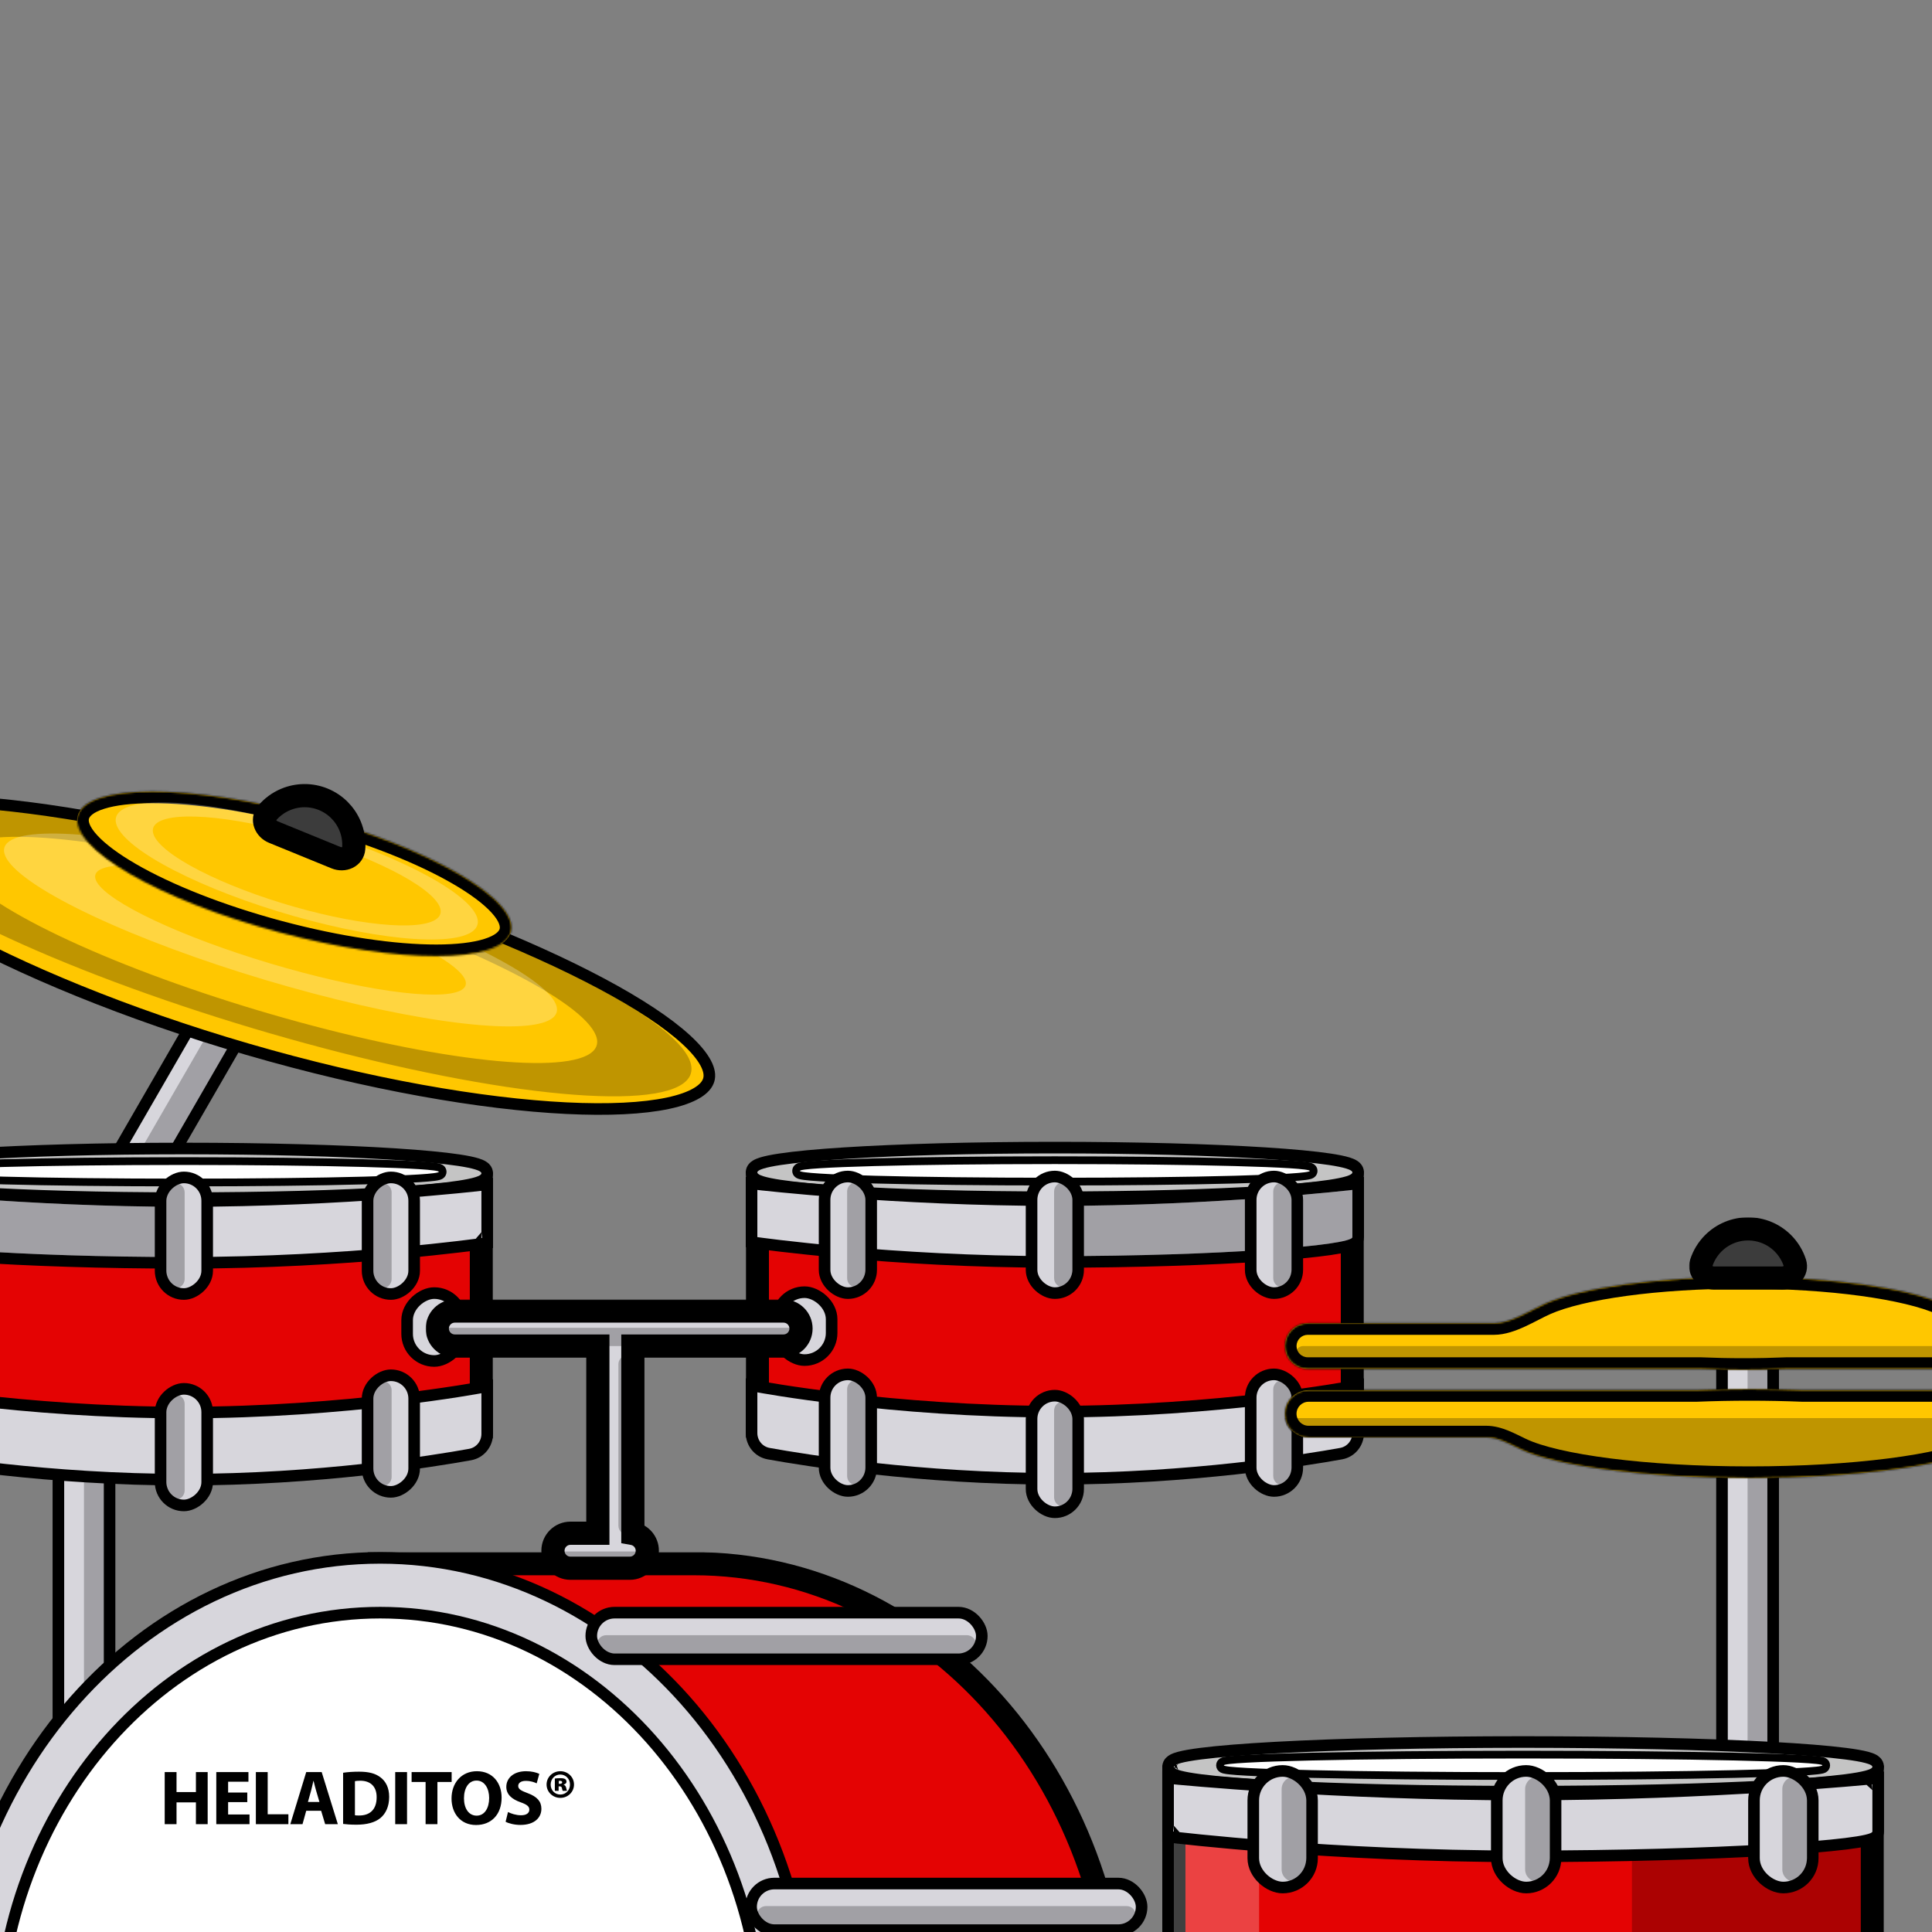 <svg width="1000" height="1000" viewBox="0 0 1000 1000" fill="none" xmlns="http://www.w3.org/2000/svg">
<rect x="0" y="0" width="1000" height="1000" fill="#808080" stroke="none"/>
<g clip-path="url(#clip0_787_64800)">
<mask id="path-1-outside-1_787_64800" maskUnits="userSpaceOnUse" x="385.992" y="605.967" width="320" height="161" fill="black">
<rect fill="white" x="385.992" y="605.967" width="320" height="161"/>
<path fill-rule="evenodd" clip-rule="evenodd" d="M392.003 611.967H699.992V737.998H696.343C698.732 739.266 699.992 740.584 699.992 741.936C699.992 751.942 631.047 760.053 545.998 760.053C460.949 760.053 392.004 751.942 392.004 741.936C392.004 740.584 393.263 739.266 395.653 737.998H392.003V611.967Z"/>
</mask>
<path fill-rule="evenodd" clip-rule="evenodd" d="M392.003 611.967H699.992V737.998H696.343C698.732 739.266 699.992 740.584 699.992 741.936C699.992 751.942 631.047 760.053 545.998 760.053C460.949 760.053 392.004 751.942 392.004 741.936C392.004 740.584 393.263 739.266 395.653 737.998H392.003V611.967Z" fill="#E40303"/>
<path d="M699.992 611.967V605.967H705.992V611.967H699.992ZM392.003 611.967H386.003V605.967H392.003V611.967ZM699.992 737.998H705.992V743.998H699.992V737.998ZM696.343 737.998L693.531 743.298L696.343 731.998V737.998ZM699.992 741.936H693.992H699.992ZM395.653 737.998V731.998L398.465 743.298L395.653 737.998ZM392.003 737.998V743.998H386.003V737.998H392.003ZM699.992 617.967H392.003V605.967H699.992V617.967ZM693.992 737.998V611.967H705.992V737.998H693.992ZM696.343 731.998H699.992V743.998H696.343V731.998ZM693.992 741.936C693.992 742.56 694.143 743.085 694.319 743.463C694.485 743.819 694.652 744.002 694.678 744.031C694.706 744.06 694.648 743.993 694.443 743.847C694.243 743.705 693.947 743.519 693.531 743.298L699.156 732.698C700.657 733.495 702.206 734.509 703.449 735.84C704.718 737.2 705.992 739.26 705.992 741.936H693.992ZM545.998 754.053C588.364 754.053 626.617 752.032 654.187 748.788C668.013 747.162 678.932 745.252 686.283 743.208C690.005 742.172 692.467 741.194 693.873 740.386C694.577 739.981 694.733 739.777 694.655 739.868C694.543 739.998 693.992 740.719 693.992 741.936H705.992C705.992 744.405 704.903 746.361 703.739 747.709C702.609 749.018 701.202 750.014 699.854 750.789C697.158 752.339 693.569 753.637 689.498 754.769C681.264 757.059 669.631 759.054 655.589 760.706C627.424 764.019 588.68 766.053 545.998 766.053V754.053ZM398.004 741.936C398.004 740.719 397.453 739.998 397.341 739.868C397.262 739.778 397.419 739.981 398.123 740.386C399.529 741.194 401.991 742.172 405.713 743.208C413.064 745.252 423.983 747.162 437.809 748.788C465.378 752.032 503.632 754.053 545.998 754.053V766.053C503.315 766.053 464.572 764.019 436.406 760.706C422.364 759.054 410.732 757.059 402.497 754.769C398.427 753.637 394.838 752.339 392.142 750.789C390.794 750.014 389.386 749.018 388.257 747.709C387.093 746.361 386.004 744.405 386.004 741.936H398.004ZM398.465 743.298C398.049 743.519 397.753 743.705 397.552 743.847C397.348 743.993 397.29 744.06 397.317 744.031C397.344 744.002 397.511 743.819 397.676 743.463C397.853 743.085 398.004 742.56 398.004 741.936H386.004C386.004 739.26 387.278 737.2 388.547 735.84C389.79 734.509 391.339 733.495 392.84 732.698L398.465 743.298ZM392.003 731.998H395.653V743.998H392.003V731.998ZM398.003 611.967V737.998H386.003V611.967H398.003Z" fill="black" mask="url(#path-1-outside-1_787_64800)"/>
<path d="M702.989 606.846C702.989 608.858 701.455 609.974 700.792 610.392C699.941 610.928 698.87 611.346 697.755 611.694C695.481 612.405 692.274 613.05 688.335 613.645C680.415 614.842 669.038 615.91 655.076 616.802C627.127 618.589 588.561 619.692 545.994 619.692C503.427 619.692 464.862 618.589 436.912 616.802C422.95 615.91 411.574 614.842 403.653 613.645C399.714 613.05 396.508 612.405 394.234 611.694C393.119 611.346 392.048 610.928 391.197 610.392C390.533 609.974 389 608.858 389 606.846C389 604.835 390.533 603.718 391.197 603.301C392.048 602.765 393.119 602.347 394.234 601.998C396.508 601.288 399.714 600.643 403.653 600.047C411.574 598.85 422.95 597.783 436.912 596.89C464.862 595.103 503.427 594 545.994 594C588.561 594 627.127 595.103 655.076 596.89C669.038 597.783 680.415 598.85 688.335 600.047C692.274 600.643 695.481 601.288 697.755 601.998C698.87 602.347 699.941 602.765 700.792 603.301C701.455 603.718 702.989 604.835 702.989 606.846Z" fill="#C4C4C4" stroke="black" stroke-width="6"/>
<path d="M679.936 606.059C679.936 606.765 679.594 607.262 679.348 607.523C679.11 607.775 678.857 607.926 678.701 608.009C678.384 608.177 678.04 608.283 677.767 608.355C677.189 608.508 676.416 608.638 675.516 608.757C673.69 608.996 671.044 609.222 667.695 609.435C660.982 609.861 651.292 610.244 639.346 610.565C615.447 611.207 582.443 611.604 545.997 611.604C509.552 611.604 476.548 611.207 452.649 610.565C440.703 610.244 431.013 609.861 424.3 609.435C420.951 609.222 418.305 608.996 416.479 608.757C415.578 608.638 414.806 608.508 414.228 608.355C413.955 608.283 413.611 608.177 413.294 608.009C413.138 607.926 412.884 607.775 412.647 607.523C412.401 607.262 412.059 606.765 412.059 606.059C412.059 605.353 412.401 604.856 412.647 604.596C412.884 604.343 413.138 604.192 413.294 604.11C413.611 603.942 413.955 603.836 414.228 603.763C414.806 603.611 415.578 603.48 416.479 603.362C418.305 603.122 420.951 602.896 424.3 602.684C431.013 602.257 440.703 601.875 452.649 601.554C476.548 600.911 509.552 600.515 545.997 600.515C582.443 600.515 615.447 600.911 639.346 601.554C651.292 601.874 660.982 602.257 667.695 602.684C671.044 602.896 673.69 603.122 675.516 603.362C676.416 603.48 677.189 603.611 677.767 603.763C678.04 603.836 678.384 603.942 678.701 604.11C678.857 604.192 679.11 604.343 679.348 604.596C679.594 604.856 679.936 605.353 679.936 606.059Z" fill="white" stroke="black" stroke-width="4"/>
<path d="M699.641 612.925L702.989 612.534L702.989 615.904L702.989 640.323C702.989 641.517 702.386 642.362 701.944 642.818C701.503 643.274 700.999 643.586 700.597 643.799C699.782 644.23 698.752 644.58 697.657 644.882C695.422 645.498 692.248 646.09 688.316 646.658C680.416 647.8 669.055 648.901 655.091 649.863C627.144 651.789 588.576 653.169 545.994 653.169C503.359 653.169 464.77 650.701 436.84 648.234C422.873 647.001 411.567 645.767 403.749 644.84C399.839 644.377 396.801 643.991 394.738 643.72C393.707 643.585 392.919 643.478 392.387 643.406C392.122 643.369 391.92 643.341 391.784 643.322L391.63 643.3L391.59 643.295L391.58 643.293L391.577 643.293C391.576 643.293 391.576 643.293 392 640.323L391.576 643.293L389 642.925L389 640.323L389 615.904L389 612.534L392.348 612.924L392 615.904C392.348 612.924 392.348 612.925 392.348 612.925L392.35 612.925L392.359 612.926L392.396 612.93L392.547 612.947C392.682 612.963 392.884 612.986 393.151 613.016C393.686 613.076 394.484 613.164 395.53 613.277C397.621 613.502 400.705 613.824 404.667 614.211C412.591 614.984 424.025 616.016 438.054 617.048C466.116 619.112 504.537 621.175 545.994 621.175C587.451 621.175 625.873 619.112 653.934 617.048C667.963 616.016 679.398 614.984 687.322 614.211C691.284 613.824 694.367 613.502 696.459 613.277C697.505 613.164 698.302 613.076 698.837 613.016C699.105 612.986 699.307 612.963 699.441 612.947L699.592 612.93L699.63 612.926L699.638 612.925L699.64 612.925C699.641 612.925 699.641 612.925 699.989 615.904L699.641 612.925Z" fill="#D7D6DC" stroke="black" stroke-width="6"/>
<path d="M699.99 615.904C699.99 615.904 629.098 624.175 545.996 624.175L545.996 650.169C631.045 650.169 699.99 644.655 699.99 640.323L699.99 615.904Z" fill="black" fill-opacity="0.25"/>
<path d="M699.433 717.72L702.989 717.05L702.989 720.668L702.989 741.715C702.989 746.917 699.357 751.455 694.148 752.399C675.125 755.845 616.004 765.416 545.994 765.416C475.985 765.416 416.864 755.845 397.841 752.399C392.632 751.455 389 746.917 389 741.715L389 720.668L389 717.05L392.556 717.72L392.509 717.968C392.556 717.72 392.556 717.72 392.556 717.72L392.558 717.72L392.566 717.722L392.601 717.728L392.746 717.755C392.875 717.779 393.07 717.815 393.33 717.862C393.848 717.956 394.623 718.094 395.641 718.27C397.677 718.623 400.686 719.128 404.565 719.735C412.324 720.948 423.561 722.567 437.451 724.187C465.238 727.426 503.616 730.665 545.994 730.665C588.373 730.665 626.751 727.426 654.537 724.187C668.428 722.567 679.665 720.948 687.423 719.735C691.303 719.128 694.312 718.623 696.348 718.27C697.366 718.094 698.141 717.956 698.659 717.862C698.918 717.815 699.113 717.779 699.243 717.755L699.388 717.728L699.423 717.722L699.431 717.72L699.433 717.72C699.433 717.72 699.433 717.72 699.469 717.91L699.433 717.72Z" fill="#D7D6DC" stroke="black" stroke-width="6"/>
<rect x="-3" y="-3" width="60.351" height="24.117" rx="12.059" transform="matrix(4.37114e-08 1 1 -4.37114e-08 650.359 611.967)" fill="#D7D6DC" stroke="black" stroke-width="6"/>
<path d="M663.754 611.967C661.143 611.967 659.027 614.083 659.027 616.693L659.027 661.592C659.027 664.202 661.143 666.318 663.754 666.318V666.318C666.364 666.318 668.48 664.202 668.48 661.592L668.48 616.693C668.48 614.083 666.364 611.967 663.754 611.967V611.967Z" fill="black" fill-opacity="0.25"/>
<rect x="-3" y="-3" width="60.351" height="24.117" rx="12.059" transform="matrix(4.37114e-08 1 1 -4.37114e-08 536.934 611.967)" fill="#D7D6DC" stroke="black" stroke-width="6"/>
<path d="M550.328 611.967C547.718 611.967 545.602 614.083 545.602 616.693L545.602 661.592C545.602 664.202 547.718 666.318 550.328 666.318V666.318C552.938 666.318 555.054 664.202 555.054 661.592L555.054 616.693C555.054 614.083 552.938 611.967 550.328 611.967V611.967Z" fill="black" fill-opacity="0.25"/>
<rect x="-3" y="-3" width="60.351" height="24.117" rx="12.059" transform="matrix(4.37114e-08 1 1 -4.37114e-08 429.805 611.967)" fill="#D7D6DC" stroke="black" stroke-width="6"/>
<path d="M443.199 611.967C440.589 611.967 438.473 614.083 438.473 616.693L438.473 661.592C438.473 664.202 440.589 666.318 443.199 666.318V666.318C445.809 666.318 447.925 664.202 447.925 661.592L447.925 616.693C447.925 614.083 445.809 611.967 443.199 611.967V611.967Z" fill="black" fill-opacity="0.25"/>
<rect x="-3" y="-3" width="60.351" height="24.117" rx="12.059" transform="matrix(4.37114e-08 1 1 -4.37114e-08 650.359 714.366)" fill="#D7D6DC" stroke="black" stroke-width="6"/>
<path d="M663.754 714.366C661.143 714.366 659.027 716.482 659.027 719.092L659.027 763.991C659.027 766.601 661.143 768.717 663.754 768.717V768.717C666.364 768.717 668.48 766.601 668.48 763.991L668.48 719.092C668.48 716.482 666.364 714.366 663.754 714.366V714.366Z" fill="black" fill-opacity="0.25"/>
<rect x="-3" y="-3" width="60.351" height="24.117" rx="12.059" transform="matrix(4.37114e-08 1 1 -4.37114e-08 536.934 725.394)" fill="#D7D6DC" stroke="black" stroke-width="6"/>
<path d="M550.328 725.394C547.718 725.394 545.602 727.51 545.602 730.12L545.602 775.018C545.602 777.628 547.718 779.744 550.328 779.744V779.744C552.938 779.744 555.054 777.628 555.054 775.018L555.054 730.12C555.054 727.51 552.938 725.394 550.328 725.394V725.394Z" fill="black" fill-opacity="0.25"/>
<rect x="-3" y="-3" width="60.351" height="24.117" rx="12.059" transform="matrix(4.37114e-08 1 1 -4.37114e-08 429.805 714.366)" fill="#D7D6DC" stroke="black" stroke-width="6"/>
<path d="M443.199 714.366C440.589 714.366 438.473 716.482 438.473 719.092L438.473 763.991C438.473 766.601 440.589 768.717 443.199 768.717V768.717C445.809 768.717 447.925 766.601 447.925 763.991L447.925 719.092C447.925 716.482 445.809 714.366 443.199 714.366V714.366Z" fill="black" fill-opacity="0.25"/>
<rect x="-3" y="-3" width="35.145" height="28.055" rx="14.028" transform="matrix(4.37114e-08 1 1 -4.37114e-08 405.395 671.832)" fill="#D7D6DC" stroke="black" stroke-width="6"/>
<rect x="891.301" y="644.877" width="26.48" height="473.89" fill="#D7D6DC" stroke="black" stroke-width="6"/>
<path d="M909.659 675.446C906.831 675.446 904.539 677.739 904.539 680.566L904.539 1311.51C904.539 1314.34 906.831 1316.63 909.659 1316.63V1316.63C912.487 1316.63 914.779 1314.34 914.779 1311.51L914.779 680.566C914.779 677.739 912.487 675.446 909.659 675.446V675.446Z" fill="black" fill-opacity="0.25"/>
<mask id="path-23-inside-2_787_64800" fill="white">
<path fill-rule="evenodd" clip-rule="evenodd" d="M1031.69 684.899C1022.98 684.899 1013 678.235 1005.04 674.697C986.806 666.598 947.745 661 902.5 661C857.255 661 818.193 666.598 799.961 674.697C791.996 678.235 782.024 684.899 773.308 684.899L676.893 684.899C670.368 684.899 665.078 690.189 665.078 696.715V696.715C665.078 703.24 670.368 708.53 676.893 708.53L880.042 708.53C887.301 708.838 894.811 709 902.5 709C910.188 709 917.698 708.838 924.958 708.53L1132.18 708.53C1138.71 708.53 1144 703.24 1144 696.715V696.715C1144 690.189 1138.71 684.899 1132.18 684.899L1031.69 684.899Z"/>
</mask>
<path fill-rule="evenodd" clip-rule="evenodd" d="M1031.69 684.899C1022.98 684.899 1013 678.235 1005.04 674.697C986.806 666.598 947.745 661 902.5 661C857.255 661 818.193 666.598 799.961 674.697C791.996 678.235 782.024 684.899 773.308 684.899L676.893 684.899C670.368 684.899 665.078 690.189 665.078 696.715V696.715C665.078 703.24 670.368 708.53 676.893 708.53L880.042 708.53C887.301 708.838 894.811 709 902.5 709C910.188 709 917.698 708.838 924.958 708.53L1132.18 708.53C1138.71 708.53 1144 703.24 1144 696.715V696.715C1144 690.189 1138.71 684.899 1132.18 684.899L1031.69 684.899Z" fill="#FFC700"/>
<path d="M880.042 708.53L880.042 702.53L880.169 702.53L880.296 702.536L880.042 708.53ZM924.958 708.53L924.704 702.536L924.831 702.53L924.958 702.53L924.958 708.53ZM676.893 708.53L676.893 714.53L676.893 708.53ZM1132.18 708.53L1132.18 714.53L1132.18 708.53ZM676.893 684.899L676.893 690.899L676.893 684.899ZM799.961 674.697L797.525 669.214L799.961 674.697ZM773.308 684.899L773.308 678.899L773.308 684.899ZM1002.6 680.181C994.264 676.476 980.606 673.143 963.089 670.756C945.693 668.386 924.89 667 902.5 667L902.5 655C925.355 655 946.705 656.413 964.709 658.866C982.593 661.303 997.581 664.819 1007.47 669.214L1002.6 680.181ZM902.5 667C880.11 667 859.307 668.386 841.911 670.756C824.394 673.143 810.735 676.476 802.396 680.181L797.525 669.214C807.419 664.819 822.407 661.303 840.29 658.866C858.294 656.413 879.645 655 902.5 655L902.5 667ZM676.893 678.899L773.308 678.899L773.308 690.899L676.893 690.899L676.893 678.899ZM880.042 714.53L676.893 714.53L676.893 702.53L880.042 702.53L880.042 714.53ZM880.296 702.536C887.47 702.84 894.895 703 902.5 703L902.5 715C894.728 715 887.133 714.837 879.787 714.525L880.296 702.536ZM902.5 703C910.105 703 917.53 702.84 924.704 702.536L925.212 714.525C917.867 714.837 910.272 715 902.5 715L902.5 703ZM1132.18 714.53L924.958 714.53L924.958 702.53L1132.18 702.53L1132.18 714.53ZM1031.69 678.899L1132.18 678.899L1132.18 690.899L1031.69 690.899L1031.69 678.899ZM1138 696.715C1138 693.503 1135.39 690.899 1132.18 690.899L1132.18 678.899C1142.02 678.899 1150 686.876 1150 696.715L1138 696.715ZM671.078 696.715C671.078 699.927 673.682 702.53 676.893 702.53L676.893 714.53C667.054 714.53 659.078 706.554 659.078 696.715L671.078 696.715ZM1132.18 702.53C1135.39 702.53 1138 699.927 1138 696.715L1150 696.715C1150 706.554 1142.02 714.53 1132.18 714.53L1132.18 702.53ZM676.893 690.899C673.682 690.899 671.078 693.503 671.078 696.715L659.078 696.715C659.078 686.876 667.054 678.899 676.893 678.899L676.893 690.899ZM802.396 680.181C800.583 680.986 798.615 681.988 796.397 683.124C794.232 684.233 791.85 685.458 789.426 686.575C784.698 688.752 779.033 690.899 773.308 690.899L773.308 678.899C776.299 678.899 779.977 677.715 784.406 675.675C786.56 674.684 788.708 673.58 790.926 672.444C793.091 671.335 795.356 670.177 797.525 669.214L802.396 680.181ZM1007.47 669.214C1009.64 670.177 1011.91 671.335 1014.07 672.444C1016.29 673.58 1018.44 674.684 1020.59 675.675C1025.02 677.715 1028.7 678.899 1031.69 678.899L1031.69 690.899C1025.97 690.899 1020.3 688.752 1015.57 686.575C1013.15 685.458 1010.77 684.233 1008.6 683.124C1006.38 681.988 1004.42 680.986 1002.6 680.181L1007.47 669.214Z" fill="black" mask="url(#path-23-inside-2_787_64800)"/>
<mask id="path-25-inside-3_787_64800" fill="white">
<path fill-rule="evenodd" clip-rule="evenodd" d="M1041.72 743.975C1035.51 743.975 1029.32 747.534 1023.71 750.204C1005.54 758.855 959.468 765 905.5 765C851.532 765 805.457 758.855 787.285 750.204C781.676 747.534 775.491 743.975 769.279 743.975L677.287 743.975C670.544 743.975 665.078 738.508 665.078 731.765V731.765C665.078 725.022 670.544 719.556 677.287 719.556L877.726 719.556C886.664 719.192 895.958 719 905.5 719C915.041 719 924.336 719.192 933.273 719.556L1131.79 719.556C1138.53 719.556 1144 725.022 1144 731.765V731.765C1144 738.508 1138.53 743.975 1131.79 743.975L1041.72 743.975Z"/>
</mask>
<path fill-rule="evenodd" clip-rule="evenodd" d="M1041.72 743.975C1035.51 743.975 1029.32 747.534 1023.71 750.204C1005.54 758.855 959.468 765 905.5 765C851.532 765 805.457 758.855 787.285 750.204C781.676 747.534 775.491 743.975 769.279 743.975L677.287 743.975C670.544 743.975 665.078 738.508 665.078 731.765V731.765C665.078 725.022 670.544 719.556 677.287 719.556L877.726 719.556C886.664 719.192 895.958 719 905.5 719C915.041 719 924.336 719.192 933.273 719.556L1131.79 719.556C1138.53 719.556 1144 725.022 1144 731.765V731.765C1144 738.508 1138.53 743.975 1131.79 743.975L1041.72 743.975Z" fill="#FFC700"/>
<path d="M877.726 719.556L877.726 725.556L877.849 725.556L877.971 725.551L877.726 719.556ZM933.273 719.556L933.029 725.551L933.151 725.556L933.273 725.556L933.273 719.556ZM787.285 750.204L789.864 744.787L787.285 750.204ZM1023.71 750.204L1026.29 755.622L1023.71 750.204ZM1021.14 744.787C1012.97 748.675 997.72 752.288 977.272 754.894C957.026 757.475 932.273 759 905.5 759L905.5 771C932.695 771 957.962 769.453 978.789 766.798C999.414 764.169 1016.29 760.385 1026.29 755.622L1021.14 744.787ZM905.5 759C878.727 759 853.973 757.475 833.728 754.894C813.28 752.288 798.031 748.675 789.864 744.787L784.706 755.622C794.711 760.385 811.586 764.169 832.21 766.798C853.037 769.453 878.305 771 905.5 771L905.5 759ZM677.287 749.975L769.279 749.975L769.279 737.975L677.287 737.975L677.287 749.975ZM877.726 713.556L677.287 713.556L677.287 725.556L877.726 725.556L877.726 713.556ZM877.971 725.551C886.825 725.19 896.038 725 905.5 725L905.5 713C895.878 713 886.502 713.194 877.482 713.561L877.971 725.551ZM905.5 725C914.961 725 924.174 725.19 933.029 725.551L933.517 713.561C924.497 713.194 915.121 713 905.5 713L905.5 725ZM1131.79 713.556L933.273 713.556L933.273 725.556L1131.79 725.556L1131.79 713.556ZM1041.72 749.975L1131.79 749.975L1131.79 737.975L1041.72 737.975L1041.72 749.975ZM1138 731.765C1138 735.195 1135.22 737.975 1131.79 737.975L1131.79 749.975C1141.84 749.975 1150 741.822 1150 731.765L1138 731.765ZM671.078 731.765C671.078 728.336 673.858 725.556 677.287 725.556L677.287 713.556C667.23 713.556 659.078 721.709 659.078 731.765L671.078 731.765ZM1131.79 725.556C1135.22 725.556 1138 728.336 1138 731.765L1150 731.765C1150 721.709 1141.84 713.556 1131.79 713.556L1131.79 725.556ZM677.287 737.975C673.858 737.975 671.078 735.195 671.078 731.765L659.078 731.765C659.078 741.822 667.23 749.975 677.287 749.975L677.287 737.975ZM789.864 744.787C787.372 743.601 783.999 741.838 780.759 740.526C777.415 739.173 773.491 737.975 769.279 737.975L769.279 749.975C771.278 749.975 773.553 750.556 776.257 751.65C779.064 752.786 781.589 754.138 784.706 755.622L789.864 744.787ZM1026.29 755.622C1029.41 754.138 1031.94 752.786 1034.74 751.65C1037.45 750.556 1039.72 749.975 1041.72 749.975L1041.72 737.975C1037.51 737.975 1033.58 739.173 1030.24 740.526C1027 741.838 1023.63 743.6 1021.14 744.787L1026.29 755.622Z" fill="black" mask="url(#path-25-inside-3_787_64800)"/>
<path d="M801.529 751.066C818.032 758.065 857.917 763 904.5 763C951.082 763 990.968 758.065 1007.47 751.066C1013.64 748.451 1021.23 743.879 1028.19 743.879L1131.79 743.879C1138.53 743.879 1144 739.456 1144 734L665 734C665 739.456 670.467 743.879 677.211 743.879L780.811 743.879C787.773 743.879 795.363 748.451 801.529 751.066Z" fill="black" fill-opacity="0.25"/>
<mask id="path-28-outside-4_787_64800" maskUnits="userSpaceOnUse" x="874.277" y="630.062" width="62" height="38" fill="black">
<rect fill="white" x="874.277" y="630.062" width="62" height="38"/>
<path d="M887.335 661.533C882.917 661.533 879.216 657.866 880.581 653.663C881.812 649.875 883.926 646.391 886.795 643.522C891.572 638.745 898.051 636.062 904.806 636.062C911.561 636.062 918.04 638.745 922.817 643.522C925.686 646.391 927.8 649.875 929.031 653.663C930.396 657.866 926.696 661.533 922.277 661.533L904.806 661.533L887.335 661.533Z"/>
</mask>
<path d="M887.335 661.533C882.917 661.533 879.216 657.866 880.581 653.663C881.812 649.875 883.926 646.391 886.795 643.522C891.572 638.745 898.051 636.062 904.806 636.062C911.561 636.062 918.04 638.745 922.817 643.522C925.686 646.391 927.8 649.875 929.031 653.663C930.396 657.866 926.696 661.533 922.277 661.533L904.806 661.533L887.335 661.533Z" fill="#3C3C3C"/>
<path d="M887.335 661.533C882.917 661.533 879.216 657.866 880.581 653.663C881.812 649.875 883.926 646.391 886.795 643.522C891.572 638.745 898.051 636.062 904.806 636.062C911.561 636.062 918.04 638.745 922.817 643.522C925.686 646.391 927.8 649.875 929.031 653.663C930.396 657.866 926.696 661.533 922.277 661.533L904.806 661.533L887.335 661.533Z" stroke="black" stroke-width="12" mask="url(#path-28-outside-4_787_64800)"/>
<path d="M1144 700.652C1144 698.477 1142.24 696.714 1140.06 696.714L674.534 696.714C672.359 696.714 670.596 698.477 670.596 700.652V700.652C670.596 702.828 672.359 704.591 674.534 704.591L1140.06 704.591C1142.24 704.591 1144 702.827 1144 700.652V700.652Z" fill="black" fill-opacity="0.25"/>
<rect x="30.223" y="645.087" width="26.48" height="473.89" fill="#D7D6DC" stroke="black" stroke-width="6"/>
<path d="M48.581 675.656C45.753 675.656 43.461 677.949 43.461 680.776L43.461 1311.72C43.461 1314.55 45.753 1316.84 48.581 1316.84V1316.84C51.409 1316.84 53.701 1314.55 53.701 1311.72L53.701 680.776C53.701 677.949 51.409 675.656 48.581 675.656V675.656Z" fill="black" fill-opacity="0.25"/>
<rect x="4.098" y="-1.098" width="25.364" height="210.031" transform="matrix(-0.866 -0.5 -0.5 0.866 158.301 486.532)" fill="#D7D6DC" stroke="black" stroke-width="6"/>
<path d="M37.105 669.671C40.119 671.412 43.973 670.379 45.713 667.365L147.831 490.492C149.571 487.478 148.539 483.624 145.525 481.884V481.884C142.511 480.143 138.657 481.176 136.917 484.19L34.799 661.063C33.059 664.077 34.091 667.931 37.105 669.671V669.671Z" fill="black" fill-opacity="0.25"/>
<rect x="-3" y="-3" width="56.412" height="57.2" rx="28.206" transform="matrix(5.13134e-08 1 1 -3.72356e-08 17.473 625.243)" fill="#D7D6DC" stroke="black" stroke-width="6"/>
<path d="M-84.184 427.753C-84.856 430.065 -84.495 433.016 -82.568 436.747C-80.64 440.48 -77.277 444.718 -72.458 449.366C-62.83 458.651 -47.855 469.124 -28.55 480.005C10.018 501.745 65.335 524.818 128.235 543.115C191.134 561.412 249.559 571.426 293.13 573.583C314.938 574.663 332.872 573.765 345.735 571.029C352.172 569.66 357.183 567.861 360.744 565.731C364.3 563.603 366.173 561.295 366.853 558.957C367.525 556.647 367.163 553.779 365.255 550.201C363.34 546.609 359.994 542.559 355.18 538.132C345.561 529.287 330.593 519.399 311.281 509.102C272.703 488.531 217.368 466.628 154.435 448.321C91.501 430.014 33.052 418.818 -10.541 415.485C-32.362 413.817 -50.298 414.133 -63.161 416.438C-69.598 417.592 -74.596 419.216 -78.138 421.219C-81.668 423.216 -83.511 425.442 -84.184 427.753Z" fill="#FFC700" stroke="black" stroke-width="6"/>
<path d="M236.874 478.708C281.554 495.983 317.348 513.764 338.16 529.021C358.971 544.279 363.511 556.068 351.006 562.381C338.501 568.694 309.726 569.14 269.582 563.642C229.438 558.145 180.41 547.045 130.852 532.233C81.294 517.421 34.271 499.814 -2.203 482.411C-38.678 465.009 -62.348 448.889 -69.18 436.796C-76.012 424.704 -65.583 417.388 -39.671 416.096C-13.759 414.803 26.034 419.613 72.926 429.707L88.948 443.806C52.724 436.008 21.985 432.292 1.968 433.291C-18.049 434.29 -26.105 439.941 -20.827 449.282C-15.549 458.623 2.735 471.076 30.912 484.519C59.088 497.962 95.412 511.564 133.696 523.006C171.979 534.448 209.853 543.023 240.864 547.269C271.874 551.516 294.103 551.172 303.763 546.295C313.423 541.418 309.916 532.311 293.839 520.525C277.763 508.739 250.112 495.003 215.597 481.658L236.874 478.708Z" fill="black" fill-opacity="0.25"/>
<path d="M207.241 473.81C237.077 485.227 261.012 496.894 274.968 506.825C288.924 516.756 292.038 524.336 283.778 528.274C275.518 532.211 256.396 532.262 229.671 528.418C202.945 524.574 170.269 517.073 137.21 507.193C104.151 497.313 72.755 485.665 48.371 474.234C23.987 462.803 8.124 452.297 3.485 444.504C-1.155 436.712 5.717 432.116 22.929 431.5C40.14 430.884 66.627 434.285 97.876 441.125L113.465 454.378C92.513 449.792 74.754 447.511 63.213 447.925C51.673 448.338 47.066 451.419 50.176 456.644C53.287 461.869 63.923 468.913 80.272 476.578C96.621 484.242 117.673 492.052 139.839 498.676C162.004 505.301 183.914 510.331 201.833 512.908C219.753 515.485 232.574 515.451 238.112 512.811C243.65 510.171 241.563 505.089 232.205 498.43C222.848 491.771 206.799 483.948 186.794 476.293L207.241 473.81Z" fill="white" fill-opacity="0.25"/>
<mask id="path-38-inside-5_787_64800" fill="white">
<path d="M40.228 422.272C35.763 438.936 82.329 465.892 144.237 482.48C206.145 499.068 259.95 499.007 264.415 482.343C268.88 465.679 222.314 438.724 160.406 422.135C98.499 405.547 44.693 405.609 40.228 422.272Z"/>
</mask>
<path d="M40.228 422.272C35.763 438.936 82.329 465.892 144.237 482.48C206.145 499.068 259.95 499.007 264.415 482.343C268.88 465.679 222.314 438.724 160.406 422.135C98.499 405.547 44.693 405.609 40.228 422.272Z" fill="#FFC700"/>
<path d="M46.023 423.825C45.739 424.885 45.961 427.578 50.312 432.321C54.433 436.814 61.185 441.907 70.349 447.212C88.597 457.775 115.194 468.486 145.79 476.684L142.684 488.275C111.372 479.885 83.732 468.824 64.337 457.597C54.678 452.006 46.757 446.199 41.468 440.433C36.409 434.917 32.484 427.991 34.432 420.719L46.023 423.825ZM145.79 476.684C176.386 484.882 204.775 488.905 225.86 488.881C236.448 488.869 244.843 487.834 250.658 486.004C256.798 484.071 258.336 481.85 258.62 480.79L270.211 483.896C268.263 491.168 261.4 495.203 254.261 497.45C246.798 499.799 237.034 500.868 225.874 500.881C203.463 500.906 173.996 496.665 142.684 488.275L145.79 476.684ZM258.62 480.79C258.904 479.73 258.683 477.037 254.332 472.294C250.211 467.801 243.458 462.708 234.295 457.404C216.046 446.84 189.449 436.129 158.853 427.931L161.959 416.34C193.271 424.73 220.911 435.791 240.306 447.018C249.965 452.609 257.886 458.416 263.175 464.183C268.234 469.698 272.159 476.624 270.211 483.896L258.62 480.79ZM158.853 427.931C128.257 419.733 99.868 415.71 78.783 415.734C68.195 415.746 59.8 416.781 53.985 418.611C47.846 420.544 46.307 422.765 46.023 423.825L34.432 420.719C36.381 413.448 43.243 409.412 50.382 407.165C57.846 404.816 67.609 403.747 78.769 403.734C101.18 403.709 130.647 407.95 161.959 416.34L158.853 427.931Z" fill="black" mask="url(#path-38-inside-5_787_64800)"/>
<path d="M186.579 437.819C207.936 445.852 225.631 454.763 236.35 462.882C247.068 471 250.073 477.769 244.801 481.919C239.53 486.069 226.344 487.315 207.714 485.425C189.085 483.534 166.292 478.637 143.607 471.649C120.922 464.662 99.903 456.066 84.49 447.471C69.076 438.876 60.327 430.873 59.882 424.962C59.437 419.051 67.326 415.638 82.07 415.362C96.815 415.087 117.404 417.968 139.976 423.465L142.771 429.074C124.828 424.705 108.462 422.414 96.741 422.633C85.02 422.852 78.749 425.566 79.103 430.264C79.457 434.963 86.412 441.325 98.664 448.157C110.916 454.989 127.624 461.822 145.657 467.376C163.689 472.931 181.807 476.824 196.616 478.327C211.424 479.829 221.906 478.838 226.097 475.54C230.287 472.241 227.899 466.86 219.378 460.407C210.858 453.953 196.792 446.87 179.816 440.485L186.579 437.819Z" fill="white" fill-opacity="0.25"/>
<mask id="path-41-outside-6_787_64800" maskUnits="userSpaceOnUse" x="126.954" y="396.613" width="71.768" height="58.632" fill="black">
<rect fill="white" x="126.954" y="396.613" width="71.768" height="58.632"/>
<path d="M141.511 430.685C137.421 429.014 135.383 424.219 138.236 420.846C140.809 417.804 144.084 415.38 147.826 413.809C154.055 411.194 161.067 411.161 167.32 413.717C173.574 416.273 178.556 421.208 181.17 427.437C182.741 431.179 183.38 435.203 183.086 439.176C182.76 443.582 177.947 445.577 173.857 443.905L157.684 437.295L141.511 430.685Z"/>
</mask>
<path d="M141.511 430.685C137.421 429.014 135.383 424.219 138.236 420.846C140.809 417.804 144.084 415.38 147.826 413.809C154.055 411.194 161.067 411.161 167.32 413.717C173.574 416.273 178.556 421.208 181.17 427.437C182.741 431.179 183.38 435.203 183.086 439.176C182.76 443.582 177.947 445.577 173.857 443.905L157.684 437.295L141.511 430.685Z" fill="#3C3C3C"/>
<path d="M141.511 430.685C137.421 429.014 135.383 424.219 138.236 420.846C140.809 417.804 144.084 415.38 147.826 413.809C154.055 411.194 161.067 411.161 167.32 413.717C173.574 416.273 178.556 421.208 181.17 427.437C182.741 431.179 183.38 435.203 183.086 439.176C182.76 443.582 177.947 445.577 173.857 443.905L157.684 437.295L141.511 430.685Z" stroke="black" stroke-width="12" mask="url(#path-41-outside-6_787_64800)"/>
<mask id="path-42-outside-7_787_64800" maskUnits="userSpaceOnUse" x="-64.812" y="606.432" width="320" height="161" fill="black">
<rect fill="white" x="-64.812" y="606.432" width="320" height="161"/>
<path fill-rule="evenodd" clip-rule="evenodd" d="M249.176 612.432H-58.812V738.463H-55.164C-57.553 739.731 -58.812 741.049 -58.812 742.401C-58.812 752.407 10.133 760.518 95.182 760.518C180.23 760.518 249.176 752.407 249.176 742.401C249.176 741.049 247.916 739.731 245.527 738.463H249.176V612.432Z"/>
</mask>
<path fill-rule="evenodd" clip-rule="evenodd" d="M249.176 612.432H-58.812V738.463H-55.164C-57.553 739.731 -58.812 741.049 -58.812 742.401C-58.812 752.407 10.133 760.518 95.182 760.518C180.23 760.518 249.176 752.407 249.176 742.401C249.176 741.049 247.916 739.731 245.527 738.463H249.176V612.432Z" fill="#E40303"/>
<path d="M-58.812 612.432V606.432H-64.812V612.432H-58.812ZM249.176 612.432H255.176V606.432H249.176V612.432ZM-58.812 738.463H-64.812V744.463H-58.812V738.463ZM-55.164 738.463L-52.351 743.763L-55.164 732.463V738.463ZM-58.812 742.401H-52.812H-58.812ZM245.527 738.463V732.463L242.714 743.763L245.527 738.463ZM249.176 738.463V744.463H255.176V738.463H249.176ZM-58.812 618.432H249.176V606.432H-58.812V618.432ZM-52.812 738.463V612.432H-64.812V738.463H-52.812ZM-55.164 732.463H-58.812V744.463H-55.164V732.463ZM-52.812 742.401C-52.812 743.025 -52.964 743.55 -53.14 743.928C-53.306 744.283 -53.472 744.467 -53.499 744.495C-53.526 744.524 -53.468 744.458 -53.264 744.312C-53.063 744.17 -52.767 743.984 -52.351 743.763L-57.976 733.163C-59.477 733.959 -61.026 734.974 -62.269 736.305C-63.538 737.664 -64.812 739.725 -64.812 742.401H-52.812ZM95.182 754.518C52.816 754.518 14.562 752.496 -13.008 749.253C-26.833 747.626 -37.752 745.717 -45.103 743.673C-48.825 742.637 -51.287 741.659 -52.693 740.851C-53.397 740.446 -53.554 740.242 -53.476 740.333C-53.363 740.463 -52.812 741.183 -52.812 742.401H-64.812C-64.812 744.87 -63.723 746.826 -62.559 748.174C-61.43 749.483 -60.022 750.479 -58.674 751.254C-55.978 752.804 -52.389 754.101 -48.319 755.234C-40.084 757.524 -28.452 759.519 -14.41 761.171C13.755 764.484 52.499 766.518 95.182 766.518V754.518ZM243.176 742.401C243.176 741.183 243.727 740.463 243.839 740.333C243.917 740.242 243.761 740.446 243.057 740.851C241.651 741.659 239.188 742.637 235.467 743.673C228.116 745.717 217.197 747.626 203.371 749.253C175.801 752.496 137.548 754.518 95.182 754.518V766.518C137.864 766.518 176.608 764.484 204.773 761.171C218.815 759.519 230.448 757.524 238.682 755.234C242.753 754.101 246.342 752.804 249.038 751.254C250.385 750.479 251.793 749.483 252.923 748.174C254.087 746.826 255.176 744.87 255.176 742.401H243.176ZM242.714 743.763C243.131 743.984 243.427 744.17 243.627 744.312C243.832 744.458 243.889 744.524 243.862 744.495C243.836 744.467 243.669 744.283 243.503 743.928C243.327 743.55 243.176 743.025 243.176 742.401H255.176C255.176 739.725 253.902 737.664 252.633 736.305C251.39 734.974 249.841 733.959 248.34 733.163L242.714 743.763ZM249.176 732.463H245.527V744.463H249.176V732.463ZM243.176 612.432V738.463H255.176V612.432H243.176Z" fill="black" mask="url(#path-42-outside-7_787_64800)"/>
<path d="M-61.809 607.311C-61.809 609.323 -60.276 610.439 -59.612 610.856C-58.761 611.392 -57.69 611.81 -56.575 612.159C-54.301 612.869 -51.094 613.514 -47.156 614.11C-39.235 615.307 -27.859 616.374 -13.896 617.267C14.053 619.054 52.618 620.157 95.185 620.157C137.753 620.157 176.318 619.054 204.267 617.267C218.229 616.374 229.606 615.307 237.526 614.11C241.465 613.514 244.672 612.869 246.946 612.159C248.061 611.81 249.132 611.392 249.983 610.856C250.647 610.439 252.18 609.323 252.18 607.311C252.18 605.299 250.647 604.183 249.983 603.766C249.132 603.23 248.061 602.812 246.946 602.463C244.672 601.753 241.465 601.108 237.526 600.512C229.606 599.315 218.229 598.248 204.267 597.355C176.318 595.568 137.753 594.465 95.185 594.465C52.618 594.465 14.053 595.568 -13.896 597.355C-27.859 598.248 -39.235 599.315 -47.156 600.512C-51.094 601.108 -54.301 601.753 -56.575 602.463C-57.69 602.812 -58.761 603.23 -59.612 603.766C-60.276 604.183 -61.809 605.299 -61.809 607.311Z" fill="#C4C4C4" stroke="black" stroke-width="6"/>
<path d="M-38.757 606.524C-38.757 607.23 -38.414 607.727 -38.169 607.988C-37.931 608.24 -37.677 608.391 -37.522 608.474C-37.205 608.642 -36.86 608.748 -36.587 608.82C-36.009 608.973 -35.237 609.103 -34.336 609.221C-32.51 609.461 -29.864 609.687 -26.515 609.9C-19.802 610.326 -10.112 610.709 1.834 611.03C25.733 611.672 58.736 612.069 95.182 612.069C131.628 612.069 164.632 611.672 188.531 611.03C200.477 610.709 210.166 610.326 216.879 609.9C220.229 609.687 222.875 609.461 224.701 609.221C225.601 609.103 226.374 608.973 226.951 608.82C227.224 608.748 227.569 608.642 227.886 608.474C228.042 608.391 228.295 608.24 228.533 607.988C228.779 607.727 229.121 607.23 229.121 606.524C229.121 605.818 228.779 605.321 228.533 605.06C228.295 604.808 228.042 604.657 227.886 604.575C227.569 604.407 227.224 604.3 226.951 604.228C226.374 604.075 225.601 603.945 224.701 603.827C222.875 603.587 220.229 603.361 216.879 603.148C210.166 602.722 200.477 602.339 188.531 602.018C164.632 601.376 131.628 600.979 95.182 600.979C58.736 600.979 25.733 601.376 1.834 602.018C-10.112 602.339 -19.802 602.722 -26.515 603.148C-29.864 603.361 -32.51 603.587 -34.336 603.827C-35.237 603.945 -36.009 604.075 -36.587 604.228C-36.86 604.3 -37.205 604.407 -37.522 604.575C-37.677 604.657 -37.931 604.808 -38.169 605.06C-38.414 605.321 -38.757 605.818 -38.757 606.524Z" fill="white" stroke="black" stroke-width="4"/>
<path d="M-58.461 613.389L-61.809 612.999L-61.809 616.369L-61.809 640.788C-61.809 641.982 -61.206 642.827 -60.764 643.283C-60.324 643.739 -59.819 644.051 -59.418 644.263C-58.602 644.695 -57.572 645.045 -56.477 645.347C-54.242 645.963 -51.069 646.555 -47.136 647.123C-39.236 648.265 -27.875 649.366 -13.911 650.328C14.035 652.254 52.603 653.634 95.185 653.634C137.82 653.634 176.41 651.166 204.34 648.699C218.307 647.465 229.612 646.231 237.431 645.305C241.34 644.842 244.378 644.456 246.441 644.185C247.473 644.05 248.261 643.943 248.792 643.87C249.058 643.834 249.26 643.806 249.395 643.787L249.549 643.765L249.589 643.76L249.6 643.758L249.603 643.758C249.603 643.758 249.604 643.758 249.18 640.788L249.604 643.758L252.18 643.39L252.18 640.788L252.18 616.369L252.18 612.999L248.832 613.389L249.18 616.369C248.832 613.389 248.832 613.389 248.832 613.389L248.83 613.39L248.821 613.391L248.784 613.395L248.633 613.412C248.498 613.428 248.296 613.451 248.029 613.481C247.493 613.541 246.696 613.629 245.65 613.742C243.559 613.967 240.475 614.289 236.513 614.676C228.589 615.449 217.154 616.481 203.126 617.513C175.064 619.577 136.642 621.64 95.185 621.64C53.728 621.64 15.307 619.577 -12.755 617.513C-26.784 616.481 -38.218 615.449 -46.142 614.676C-50.104 614.289 -53.188 613.967 -55.279 613.742C-56.325 613.629 -57.123 613.541 -57.658 613.481C-57.925 613.451 -58.127 613.428 -58.262 613.412L-58.413 613.395L-58.45 613.391L-58.459 613.39L-58.461 613.389C-58.461 613.389 -58.461 613.389 -58.809 616.369L-58.461 613.389Z" fill="#D7D6DC" stroke="black" stroke-width="6"/>
<path d="M-58.811 616.369C-58.811 616.369 12.082 624.64 95.184 624.64L95.184 650.634C10.135 650.634 -58.811 645.12 -58.811 640.788L-58.811 616.369Z" fill="black" fill-opacity="0.25"/>
<path d="M-58.253 718.185L-61.809 717.514L-61.809 721.133L-61.809 742.18C-61.809 747.381 -58.177 751.92 -52.968 752.864C-33.945 756.31 25.176 765.881 95.185 765.881C165.195 765.881 224.316 756.31 243.339 752.864C248.548 751.92 252.18 747.381 252.18 742.18L252.18 721.133L252.18 717.514L248.624 718.185L248.671 718.433C248.624 718.185 248.624 718.185 248.624 718.185L248.622 718.185L248.614 718.187L248.579 718.193L248.434 718.22C248.305 718.244 248.109 718.28 247.85 718.327C247.332 718.421 246.557 718.559 245.539 718.735C243.503 719.088 240.494 719.593 236.615 720.2C228.856 721.413 217.619 723.032 203.728 724.651C175.942 727.891 137.564 731.13 95.185 731.13C52.807 731.13 14.429 727.891 -13.357 724.651C-27.248 723.032 -38.485 721.413 -46.244 720.2C-50.123 719.593 -53.132 719.088 -55.168 718.735C-56.186 718.559 -56.961 718.421 -57.479 718.327C-57.739 718.28 -57.934 718.244 -58.063 718.22L-58.208 718.193L-58.243 718.187L-58.251 718.185L-58.253 718.185C-58.253 718.185 -58.253 718.185 -58.289 718.375L-58.253 718.185Z" fill="#D7D6DC" stroke="black" stroke-width="6"/>
<rect x="107.242" y="609.432" width="60.351" height="24.117" rx="12.059" transform="rotate(90 107.242 609.432)" fill="#D7D6DC" stroke="black" stroke-width="6"/>
<path d="M90.848 612.432C93.458 612.432 95.574 614.548 95.574 617.158L95.574 662.056C95.574 664.667 93.458 666.783 90.848 666.783V666.783C88.238 666.783 86.122 664.667 86.122 662.056L86.122 617.158C86.122 614.548 88.238 612.432 90.848 612.432V612.432Z" fill="black" fill-opacity="0.25"/>
<rect x="214.375" y="609.432" width="60.351" height="24.117" rx="12.059" transform="rotate(90 214.375 609.432)" fill="#D7D6DC" stroke="black" stroke-width="6"/>
<path d="M197.981 612.432C200.591 612.432 202.707 614.548 202.707 617.158L202.707 662.056C202.707 664.667 200.591 666.783 197.981 666.783V666.783C195.371 666.783 193.255 664.667 193.255 662.056L193.255 617.158C193.255 614.548 195.371 612.432 197.981 612.432V612.432Z" fill="black" fill-opacity="0.25"/>
<rect x="107.242" y="718.858" width="60.351" height="24.117" rx="12.059" transform="rotate(90 107.242 718.858)" fill="#D7D6DC" stroke="black" stroke-width="6"/>
<path d="M90.848 721.858C93.458 721.858 95.574 723.974 95.574 726.585L95.574 771.483C95.574 774.093 93.458 776.209 90.848 776.209V776.209C88.238 776.209 86.122 774.093 86.122 771.483L86.122 726.585C86.122 723.974 88.238 721.858 90.848 721.858V721.858Z" fill="black" fill-opacity="0.25"/>
<rect x="214.375" y="711.831" width="60.351" height="24.117" rx="12.059" transform="rotate(90 214.375 711.831)" fill="#D7D6DC" stroke="black" stroke-width="6"/>
<path d="M197.981 714.831C200.591 714.831 202.707 716.947 202.707 719.557L202.707 764.456C202.707 767.066 200.591 769.182 197.981 769.182V769.182C195.371 769.182 193.255 767.066 193.255 764.456L193.255 719.557C193.255 716.947 195.371 714.831 197.981 714.831V714.831Z" fill="black" fill-opacity="0.25"/>
<rect x="238.785" y="669.297" width="35.145" height="28.055" rx="14.028" transform="rotate(90 238.785 669.297)" fill="#D7D6DC" stroke="black" stroke-width="6"/>
<mask id="path-58-outside-8_787_64800" maskUnits="userSpaceOnUse" x="601.141" y="913.631" width="374" height="366" fill="black">
<rect fill="white" x="601.141" y="913.631" width="374" height="366"/>
<path fill-rule="evenodd" clip-rule="evenodd" d="M607.588 919.631H969.14V1255.13C969.14 1255.15 969.141 1255.17 969.141 1255.19C969.141 1255.21 969.14 1255.23 969.14 1255.25V1258.34H966.417C951.54 1266.84 877.483 1273.31 788.365 1273.31C699.246 1273.31 625.19 1266.84 610.312 1258.34H607.588V919.631Z"/>
</mask>
<path fill-rule="evenodd" clip-rule="evenodd" d="M607.588 919.631H969.14V1255.13C969.14 1255.15 969.141 1255.17 969.141 1255.19C969.141 1255.21 969.14 1255.23 969.14 1255.25V1258.34H966.417C951.54 1266.84 877.483 1273.31 788.365 1273.31C699.246 1273.31 625.19 1266.84 610.312 1258.34H607.588V919.631Z" fill="#E40303"/>
<path d="M969.14 919.631V913.631H975.14V919.631H969.14ZM607.588 919.631H601.588V913.631H607.588V919.631ZM969.14 1255.13L963.143 1255.32L963.14 1255.23V1255.13H969.14ZM969.14 1255.25H963.14V1255.15L963.143 1255.06L969.14 1255.25ZM969.14 1258.34H975.14V1264.34H969.14V1258.34ZM966.417 1258.34L963.44 1253.13L964.824 1252.34H966.417V1258.34ZM610.312 1258.34V1252.34H611.906L613.29 1253.13L610.312 1258.34ZM607.588 1258.34V1264.34H601.588V1258.34H607.588ZM969.14 925.631H607.588V913.631H969.14V925.631ZM963.14 1255.13V919.631H975.14V1255.13H963.14ZM963.141 1255.19C963.141 1255.23 963.141 1255.28 963.143 1255.32L975.137 1254.94C975.139 1255.02 975.141 1255.11 975.141 1255.19H963.141ZM963.143 1255.06C963.141 1255.1 963.141 1255.15 963.141 1255.19H975.141C975.141 1255.27 975.139 1255.36 975.137 1255.44L963.143 1255.06ZM963.14 1258.34V1255.25H975.14V1258.34H963.14ZM966.417 1252.34H969.14V1264.34H966.417V1252.34ZM788.365 1267.31C832.796 1267.31 873.416 1265.69 904.723 1263.03C920.386 1261.7 933.636 1260.11 943.831 1258.35C954.336 1256.54 960.755 1254.66 963.44 1253.13L969.395 1263.55C964.641 1266.27 956.224 1268.39 945.874 1270.18C935.214 1272.02 921.591 1273.64 905.74 1274.99C874.02 1277.69 833.052 1279.31 788.365 1279.31V1267.31ZM613.29 1253.13C615.974 1254.66 622.394 1256.54 632.899 1258.35C643.094 1260.11 656.344 1261.7 672.006 1263.03C703.314 1265.69 743.933 1267.31 788.365 1267.31V1279.31C743.678 1279.31 702.71 1277.69 670.99 1274.99C655.139 1273.64 641.515 1272.02 630.855 1270.18C620.505 1268.39 612.089 1266.27 607.335 1263.55L613.29 1253.13ZM607.588 1252.34H610.312V1264.34H607.588V1252.34ZM613.588 919.631V1258.34H601.588V919.631H613.588Z" fill="black" mask="url(#path-58-outside-8_787_64800)"/>
<rect width="124.456" height="368.641" transform="matrix(-1 0 0 1 969.137 919.63)" fill="black" fill-opacity="0.25"/>
<rect width="44.111" height="368.641" transform="matrix(-1 0 0 1 651.699 919.63)" fill="white" fill-opacity="0.25"/>
<path d="M609.856 916.197C609.856 916.197 609.858 916.196 609.862 916.193C609.858 916.196 609.856 916.197 609.856 916.197ZM609.862 912.828C609.858 912.825 609.856 912.823 609.856 912.823C609.856 912.823 609.858 912.825 609.862 912.828ZM972.142 914.51C972.142 915.679 971.584 916.543 971.102 917.061C970.634 917.564 970.085 917.915 969.626 918.161C968.702 918.657 967.519 919.053 966.24 919.394C963.637 920.087 959.928 920.725 955.318 921.318C946.061 922.51 932.738 923.576 916.357 924.468C883.573 926.254 838.322 927.356 788.366 927.356C738.409 927.356 693.158 926.254 660.375 924.468C643.994 923.576 630.67 922.51 621.413 921.318C616.803 920.725 613.094 920.087 610.491 919.394C609.213 919.053 608.03 918.657 607.105 918.161C606.647 917.915 606.097 917.564 605.629 917.061C605.147 916.543 604.59 915.679 604.59 914.51C604.59 913.342 605.147 912.477 605.629 911.96C606.097 911.456 606.647 911.106 607.105 910.86C608.03 910.364 609.213 909.967 610.491 909.627C613.094 908.934 616.803 908.296 621.413 907.702C630.67 906.51 643.994 905.445 660.375 904.552C693.158 902.767 738.409 901.664 788.366 901.664C838.322 901.664 883.573 902.767 916.357 904.552C932.738 905.445 946.061 906.51 955.318 907.702C959.928 908.296 963.637 908.934 966.24 909.627C967.519 909.967 968.702 910.364 969.626 910.86C970.085 911.106 970.634 911.456 971.102 911.96C971.584 912.477 972.142 913.342 972.142 914.51Z" fill="#C4C4C4" stroke="black" stroke-width="6"/>
<path d="M945.246 913.723C945.246 914.549 944.782 915.077 944.536 915.299C944.282 915.528 944.02 915.659 943.867 915.729C943.547 915.873 943.19 915.968 942.886 916.037C942.246 916.181 941.371 916.308 940.322 916.425C938.2 916.663 935.111 916.888 931.182 917.1C923.314 917.526 911.948 917.908 897.927 918.229C869.879 918.871 831.142 919.268 788.361 919.268C745.581 919.268 706.844 918.871 678.795 918.229C664.774 917.908 653.409 917.526 645.54 917.1C641.612 916.888 638.523 916.663 636.401 916.425C635.351 916.308 634.476 916.181 633.837 916.037C633.533 915.968 633.176 915.873 632.855 915.729C632.702 915.659 632.44 915.528 632.187 915.299C631.941 915.077 631.477 914.549 631.477 913.723C631.477 912.897 631.941 912.37 632.187 912.148C632.44 911.919 632.702 911.787 632.855 911.718C633.176 911.573 633.533 911.478 633.837 911.41C634.476 911.266 635.351 911.139 636.401 911.021C638.523 910.784 641.612 910.559 645.54 910.347C653.409 909.921 664.774 909.538 678.795 909.217C706.844 908.576 745.581 908.179 788.361 908.179C831.142 908.179 869.879 908.576 897.927 909.217C911.948 909.538 923.314 909.921 931.182 910.347C935.111 910.559 938.2 910.784 940.322 911.021C941.371 911.139 942.246 911.266 942.886 911.41C943.19 911.478 943.547 911.573 943.867 911.718C944.02 911.787 944.282 911.919 944.536 912.148C944.782 912.37 945.246 912.897 945.246 913.723Z" fill="white" stroke="black" stroke-width="4"/>
<path d="M968.845 920.583L972.142 920.255L972.142 923.568L972.142 947.987C972.142 949.366 971.335 950.255 970.889 950.648C970.411 951.069 969.871 951.352 969.442 951.546C968.558 951.945 967.416 952.278 966.155 952.574C963.586 953.177 959.906 953.764 955.302 954.331C946.062 955.468 932.752 956.568 916.369 957.529C883.588 959.453 838.335 960.833 788.366 960.833C738.352 960.833 693.08 958.367 660.313 955.902C643.928 954.669 630.665 953.436 621.495 952.51C616.91 952.048 613.347 951.662 610.929 951.391C609.72 951.256 608.797 951.15 608.175 951.077C607.864 951.041 607.628 951.013 607.47 950.994L607.29 950.972L607.244 950.967L607.232 950.965L607.229 950.965C607.228 950.965 607.228 950.965 607.59 947.987L607.228 950.965L604.59 950.644L604.59 947.987L604.59 923.568L604.59 920.255L607.887 920.583L607.59 923.568C607.887 920.583 607.887 920.583 607.887 920.583L607.89 920.583L607.9 920.584L607.945 920.589L608.123 920.606C608.281 920.622 608.519 920.645 608.834 920.675C609.463 920.735 610.401 920.824 611.63 920.936C614.088 921.162 617.712 921.484 622.366 921.871C631.675 922.645 645.105 923.677 661.583 924.71C694.54 926.775 739.669 928.839 788.366 928.839C837.063 928.839 882.191 926.775 915.149 924.71C931.626 923.677 945.057 922.645 954.365 921.871C959.02 921.484 962.643 921.162 965.101 920.936C966.33 920.824 967.268 920.735 967.897 920.675C968.212 920.645 968.45 920.622 968.609 920.606L968.787 920.589L968.831 920.584L968.842 920.583L968.844 920.583C968.845 920.583 968.845 920.583 969.142 923.568L968.845 920.583Z" fill="#D7D6DC" stroke="black" stroke-width="6"/>
<rect x="-3" y="-3" width="60.351" height="30.419" rx="15.209" transform="matrix(5.89153e-08 1 1 -3.2431e-08 910.852 919.631)" fill="#D7D6DC" stroke="black" stroke-width="6"/>
<path d="M928.893 919.631C925.375 919.631 922.523 922.483 922.523 926.001L922.523 967.612C922.523 971.13 925.375 973.982 928.893 973.982V973.982C932.412 973.982 935.264 971.13 935.264 967.612L935.264 926.001C935.264 922.483 932.412 919.631 928.893 919.631V919.631Z" fill="black" fill-opacity="0.25"/>
<rect x="-3" y="-3" width="60.351" height="30.419" rx="15.209" transform="matrix(5.89153e-08 1 1 -3.2431e-08 777.734 919.631)" fill="#D7D6DC" stroke="black" stroke-width="6"/>
<path d="M795.776 919.631C792.258 919.631 789.406 922.483 789.406 926.001L789.406 967.612C789.406 971.13 792.258 973.982 795.776 973.982V973.982C799.294 973.982 802.146 971.13 802.146 967.612L802.146 926.001C802.146 922.483 799.294 919.631 795.776 919.631V919.631Z" fill="black" fill-opacity="0.25"/>
<rect x="-3" y="-3" width="60.351" height="30.419" rx="15.209" transform="matrix(5.89153e-08 1 1 -3.2431e-08 651.699 919.631)" fill="#D7D6DC" stroke="black" stroke-width="6"/>
<path d="M669.741 919.631C666.223 919.631 663.371 922.483 663.371 926.001L663.371 967.612C663.371 971.13 666.223 973.982 669.741 973.982V973.982C673.259 973.982 676.111 971.13 676.111 967.612L676.111 926.001C676.111 922.483 673.259 919.631 669.741 919.631V919.631Z" fill="black" fill-opacity="0.25"/>
<mask id="path-71-outside-9_787_64800" maskUnits="userSpaceOnUse" x="132.906" y="803.354" width="453" height="509" fill="black">
<rect fill="white" x="132.906" y="803.354" width="453" height="509"/>
<path fill-rule="evenodd" clip-rule="evenodd" d="M359.067 1305.6C480.658 1305.6 579.227 1194.51 579.227 1057.48C579.227 920.442 480.658 809.354 359.067 809.354C358.935 809.354 358.803 809.354 358.671 809.354V809.354H196.406V890.265C160.689 934.372 138.906 993.058 138.906 1057.48C138.906 1121.9 160.689 1180.58 196.406 1224.69V1305.6H358.671V1305.6C358.803 1305.6 358.935 1305.6 359.067 1305.6Z"/>
</mask>
<path fill-rule="evenodd" clip-rule="evenodd" d="M359.067 1305.6C480.658 1305.6 579.227 1194.51 579.227 1057.48C579.227 920.442 480.658 809.354 359.067 809.354C358.935 809.354 358.803 809.354 358.671 809.354V809.354H196.406V890.265C160.689 934.372 138.906 993.058 138.906 1057.48C138.906 1121.9 160.689 1180.58 196.406 1224.69V1305.6H358.671V1305.6C358.803 1305.6 358.935 1305.6 359.067 1305.6Z" fill="#E40303"/>
<path d="M358.671 809.354H352.671V815.366L358.683 815.354L358.671 809.354ZM358.671 809.354H364.671V803.354H358.671V809.354ZM196.406 809.354V803.354H190.406V809.354H196.406ZM196.406 890.265L201.069 894.041L202.406 892.39V890.265H196.406ZM196.406 1224.69H202.406V1222.56L201.069 1220.91L196.406 1224.69ZM196.406 1305.6H190.406V1311.6H196.406V1305.6ZM358.671 1305.6V1311.6H364.671V1305.6H358.671ZM358.671 1305.6L358.684 1299.6L352.671 1299.59V1305.6H358.671ZM573.227 1057.48C573.227 1191.89 476.69 1299.6 359.067 1299.6V1311.6C484.626 1311.6 585.227 1197.13 585.227 1057.48H573.227ZM359.067 815.354C476.69 815.354 573.227 923.062 573.227 1057.48H585.227C585.227 917.823 484.626 803.354 359.067 803.354V815.354ZM358.683 815.354C358.811 815.354 358.939 815.354 359.067 815.354V803.354C358.931 803.354 358.795 803.354 358.659 803.354L358.683 815.354ZM352.671 809.354V809.354H364.671V809.354H352.671ZM196.406 815.354H358.671V803.354H196.406V815.354ZM202.406 890.265V809.354H190.406V890.265H202.406ZM144.906 1057.48C144.906 994.409 166.232 937.061 201.069 894.041L191.743 886.49C155.146 931.683 132.906 991.707 132.906 1057.48H144.906ZM201.069 1220.91C166.232 1177.89 144.906 1120.55 144.906 1057.48H132.906C132.906 1123.25 155.146 1183.27 191.743 1228.46L201.069 1220.91ZM202.406 1305.6V1224.69H190.406V1305.6H202.406ZM358.671 1299.6H196.406V1311.6H358.671V1299.6ZM352.671 1305.6V1305.6H364.671V1305.6H352.671ZM359.067 1299.6C358.939 1299.6 358.811 1299.6 358.684 1299.6L358.659 1311.6C358.795 1311.6 358.931 1311.6 359.067 1311.6V1299.6Z" fill="black" mask="url(#path-71-outside-9_787_64800)"/>
<path d="M196.801 1308.6C320.377 1308.6 419.962 1195.82 419.962 1057.48C419.962 919.132 320.377 806.353 196.801 806.353C73.226 806.353 -26.359 919.132 -26.359 1057.48C-26.359 1195.82 73.226 1308.6 196.801 1308.6Z" fill="#D7D6DC" stroke="black" stroke-width="6"/>
<path d="M196.802 1280.24C306.457 1280.24 394.756 1180.16 394.756 1057.48C394.756 934.794 306.457 834.71 196.802 834.71C87.147 834.71 -1.152 934.794 -1.152 1057.48C-1.152 1180.16 87.147 1280.24 196.802 1280.24Z" fill="white" stroke="black" stroke-width="6"/>
<rect x="306.043" y="834.709" width="202.136" height="24.117" rx="12.059" fill="#D7D6DC" stroke="black" stroke-width="6"/>
<path d="M505.18 851.1C505.18 848.49 503.064 846.374 500.454 846.374L313.77 846.374C311.16 846.374 309.044 848.49 309.044 851.1V851.1C309.044 853.71 311.16 855.826 313.77 855.826L500.454 855.826C503.064 855.826 505.18 853.71 505.18 851.1V851.1Z" fill="black" fill-opacity="0.25"/>
<rect x="388.758" y="974.92" width="202.136" height="24.117" rx="12.059" fill="#D7D6DC" stroke="black" stroke-width="6"/>
<path d="M587.895 991.311C587.895 988.701 585.779 986.585 583.168 986.585L396.485 986.585C393.875 986.585 391.759 988.701 391.759 991.311V991.311C391.759 993.921 393.875 996.037 396.485 996.037L583.168 996.037C585.779 996.037 587.895 993.921 587.895 991.311V991.311Z" fill="black" fill-opacity="0.25"/>
<mask id="path-79-outside-10_787_64800" maskUnits="userSpaceOnUse" x="220.34" y="672.595" width="201" height="146" fill="black">
<rect fill="white" x="220.34" y="672.595" width="201" height="146"/>
<path fill-rule="evenodd" clip-rule="evenodd" d="M318.571 678.595C318.55 678.595 318.529 678.595 318.507 678.595C318.486 678.595 318.465 678.595 318.444 678.595L316.533 678.595C316.529 678.595 316.525 678.595 316.521 678.595L235.398 678.595C230.395 678.595 226.34 682.651 226.34 687.653C226.34 692.656 230.395 696.712 235.398 696.712L309.449 696.712V793.599H295.265C290.262 793.599 286.207 797.654 286.207 802.657C286.207 807.66 290.262 811.716 295.265 811.716H325.985C330.988 811.716 335.044 807.66 335.044 802.657C335.044 798.193 331.815 794.484 327.566 793.736L327.566 696.712L405.543 696.712C410.545 696.712 414.601 692.656 414.601 687.653C414.601 682.651 410.545 678.595 405.543 678.595L318.571 678.595Z"/>
</mask>
<path fill-rule="evenodd" clip-rule="evenodd" d="M318.571 678.595C318.55 678.595 318.529 678.595 318.507 678.595C318.486 678.595 318.465 678.595 318.444 678.595L316.533 678.595C316.529 678.595 316.525 678.595 316.521 678.595L235.398 678.595C230.395 678.595 226.34 682.651 226.34 687.653C226.34 692.656 230.395 696.712 235.398 696.712L309.449 696.712V793.599H295.265C290.262 793.599 286.207 797.654 286.207 802.657C286.207 807.66 290.262 811.716 295.265 811.716H325.985C330.988 811.716 335.044 807.66 335.044 802.657C335.044 798.193 331.815 794.484 327.566 793.736L327.566 696.712L405.543 696.712C410.545 696.712 414.601 692.656 414.601 687.653C414.601 682.651 410.545 678.595 405.543 678.595L318.571 678.595Z" fill="#D7D6DC"/>
<path d="M318.571 678.595L318.53 684.595L318.55 684.595H318.571V678.595ZM318.444 678.595V684.595H318.465L318.485 684.595L318.444 678.595ZM316.533 678.595V672.595V678.595ZM316.521 678.595V684.595L316.529 684.595L316.521 678.595ZM235.398 678.595L235.398 672.595L235.398 678.595ZM235.398 696.712L235.398 690.712H235.398V696.712ZM309.449 696.712H315.449V690.712L309.449 690.712V696.712ZM309.449 793.599V799.599H315.449V793.599H309.449ZM327.566 793.736H321.566V798.772L326.526 799.645L327.566 793.736ZM327.566 696.712V690.712L321.566 690.712V696.712H327.566ZM405.543 696.712V702.712V696.712ZM405.543 678.595V684.595V678.595ZM318.507 684.595C318.515 684.595 318.522 684.595 318.53 684.595L318.612 672.595C318.577 672.595 318.542 672.595 318.507 672.595V684.595ZM318.485 684.595C318.493 684.595 318.5 684.595 318.507 684.595V672.595C318.473 672.595 318.438 672.595 318.403 672.595L318.485 684.595ZM316.533 684.595H318.444V672.595H316.533V684.595ZM316.529 684.595C316.53 684.595 316.532 684.595 316.533 684.595V672.595C316.527 672.595 316.52 672.595 316.513 672.595L316.529 684.595ZM235.398 684.595L316.521 684.595V672.595L235.398 672.595L235.398 684.595ZM232.34 687.653C232.34 685.964 233.709 684.595 235.398 684.595L235.398 672.595C227.082 672.595 220.34 679.337 220.34 687.653L232.34 687.653ZM235.398 690.712C233.709 690.712 232.34 689.343 232.34 687.653L220.34 687.653C220.34 695.97 227.082 702.712 235.398 702.712V690.712ZM309.449 690.712L235.398 690.712L235.398 702.712L309.449 702.712V690.712ZM315.449 793.599V696.712H303.449V793.599H315.449ZM295.265 799.599H309.449V787.599H295.265V799.599ZM292.207 802.657C292.207 800.968 293.576 799.599 295.265 799.599V787.599C286.948 787.599 280.207 794.341 280.207 802.657H292.207ZM295.265 805.716C293.576 805.716 292.207 804.346 292.207 802.657H280.207C280.207 810.974 286.948 817.716 295.265 817.716V805.716ZM325.985 805.716H295.265V817.716H325.985V805.716ZM329.044 802.657C329.044 804.346 327.674 805.716 325.985 805.716V817.716C334.302 817.716 341.044 810.974 341.044 802.657H329.044ZM326.526 799.645C327.957 799.897 329.044 801.156 329.044 802.657H341.044C341.044 795.231 335.674 789.071 328.606 787.827L326.526 799.645ZM321.566 696.712L321.566 793.736H333.566L333.566 696.712H321.566ZM405.543 690.712L327.566 690.712V702.712L405.543 702.712V690.712ZM408.601 687.653C408.601 689.343 407.232 690.712 405.543 690.712V702.712C413.859 702.712 420.601 695.97 420.601 687.653H408.601ZM405.543 684.595C407.232 684.595 408.601 685.964 408.601 687.653H420.601C420.601 679.337 413.859 672.595 405.543 672.595V684.595ZM318.571 684.595L405.543 684.595V672.595L318.571 672.595V684.595Z" fill="black" mask="url(#path-79-outside-10_787_64800)"/>
<path d="M413.812 691.987C413.812 689.377 411.697 687.261 409.086 687.261L231.067 687.261C228.457 687.261 226.341 689.377 226.341 691.987V691.987C226.341 694.597 228.457 696.713 231.067 696.713L409.086 696.713C411.697 696.713 413.812 694.597 413.812 691.987V691.987Z" fill="black" fill-opacity="0.25"/>
<path d="M324.804 701.438C322.194 701.438 320.078 703.554 320.078 706.165L320.078 789.66C320.078 792.27 322.194 794.386 324.804 794.386V794.386C327.414 794.386 329.53 792.27 329.53 789.66L329.53 706.165C329.53 703.554 327.414 701.438 324.804 701.438V701.438Z" fill="black" fill-opacity="0.25"/>
<path d="M335.043 808.565C335.043 805.519 332.574 803.051 329.529 803.051L292.507 803.051C289.462 803.051 286.994 805.519 286.994 808.565V808.565C286.994 811.61 289.462 814.079 292.507 814.079L329.529 814.079C332.574 814.079 335.043 811.61 335.043 808.565V808.565Z" fill="black" fill-opacity="0.25"/>
<path d="M85.251 917.218V944.178H91.371V932.898H101.411V944.178H107.491V917.218H101.411V927.578H91.371V917.218H85.251ZM127.99 927.818H118.07V922.218H128.59V917.218H111.95V944.178H129.15V939.178H118.07V932.778H127.99V927.818ZM132.437 944.178H149.277V939.058H138.557V917.218H132.437V944.178ZM166.221 937.258L168.301 944.178H174.861L166.501 917.218H158.501L150.261 944.178H156.581L158.501 937.258H166.221ZM159.381 932.698L160.981 926.978C161.421 925.418 161.821 923.378 162.221 921.778H162.301C162.701 923.378 163.181 925.378 163.661 926.978L165.341 932.698H159.381ZM177.591 944.058C179.111 944.258 181.351 944.458 184.511 944.458C189.791 944.458 194.111 943.338 196.951 940.978C199.551 938.778 201.431 935.218 201.431 930.058C201.431 925.298 199.671 921.978 196.871 919.898C194.271 917.938 190.951 917.018 185.831 917.018C182.751 917.018 179.831 917.218 177.591 917.578V944.058ZM183.711 921.938C184.231 921.818 185.111 921.698 186.471 921.698C191.711 921.698 194.991 924.658 194.951 930.258C194.951 936.698 191.351 939.738 185.831 939.698C185.071 939.698 184.231 939.698 183.711 939.578V921.938ZM204.562 917.218V944.178H210.682V917.218H204.562ZM220.289 944.178H226.409V922.338H233.769V917.218H213.049V922.338H220.289V944.178ZM246.831 916.778C238.871 916.778 233.711 922.818 233.711 930.898C233.711 938.578 238.391 944.618 246.391 944.618C254.271 944.618 259.631 939.258 259.631 930.418C259.631 922.978 255.111 916.778 246.831 916.778ZM246.671 921.618C250.871 921.618 253.191 925.778 253.191 930.618C253.191 935.858 250.831 939.778 246.711 939.778C242.631 939.778 240.151 936.058 240.151 930.778C240.151 925.538 242.551 921.618 246.671 921.618ZM261.703 942.938C263.223 943.778 266.263 944.578 269.343 944.578C276.743 944.578 280.223 940.738 280.223 936.218C280.223 932.418 277.983 929.938 273.223 928.178C269.743 926.858 268.223 926.098 268.223 924.378C268.223 922.978 269.503 921.778 272.143 921.778C274.783 921.778 276.703 922.538 277.783 923.058L279.143 918.138C277.543 917.418 275.303 916.778 272.263 916.778C265.903 916.778 262.063 920.298 262.063 924.898C262.063 928.818 264.983 931.298 269.463 932.858C272.703 934.018 273.983 934.978 273.983 936.658C273.983 938.418 272.503 939.578 269.703 939.578C267.103 939.578 264.583 938.738 262.943 937.898L261.703 942.938ZM289.144 924.618H289.784C290.424 924.618 290.744 924.938 290.864 925.578C290.984 926.138 291.104 926.698 291.304 926.938H293.504C293.384 926.698 293.264 926.338 293.064 925.418C292.864 924.498 292.464 924.018 291.744 923.778V923.698C292.624 923.458 293.224 922.898 293.224 922.258C293.224 921.618 292.944 921.138 292.544 920.858C292.064 920.578 291.424 920.378 289.984 920.378C288.664 920.378 287.624 920.498 287.184 920.578V926.938H289.144V924.618ZM289.224 921.778C289.384 921.778 289.624 921.738 289.864 921.738C290.544 921.738 290.984 922.018 290.984 922.538C290.984 923.018 290.504 923.298 289.784 923.298H289.224V921.778ZM290.024 916.778C286.064 916.778 282.904 919.858 282.904 923.658C282.904 927.498 286.064 930.578 290.024 930.578C293.984 930.578 297.104 927.498 297.104 923.658C297.104 919.858 293.984 916.778 290.024 916.778ZM289.984 918.498C292.904 918.498 295.024 920.818 295.024 923.658C295.024 926.578 292.904 928.858 290.024 928.858C287.144 928.858 285.024 926.578 285.024 923.698C285.024 920.818 287.144 918.498 289.984 918.498Z" fill="black"/>
</g>
<defs>
<clipPath id="clip0_787_64800">
<rect width="1000" height="1000" fill="white"/>
</clipPath>
</defs>
</svg>
